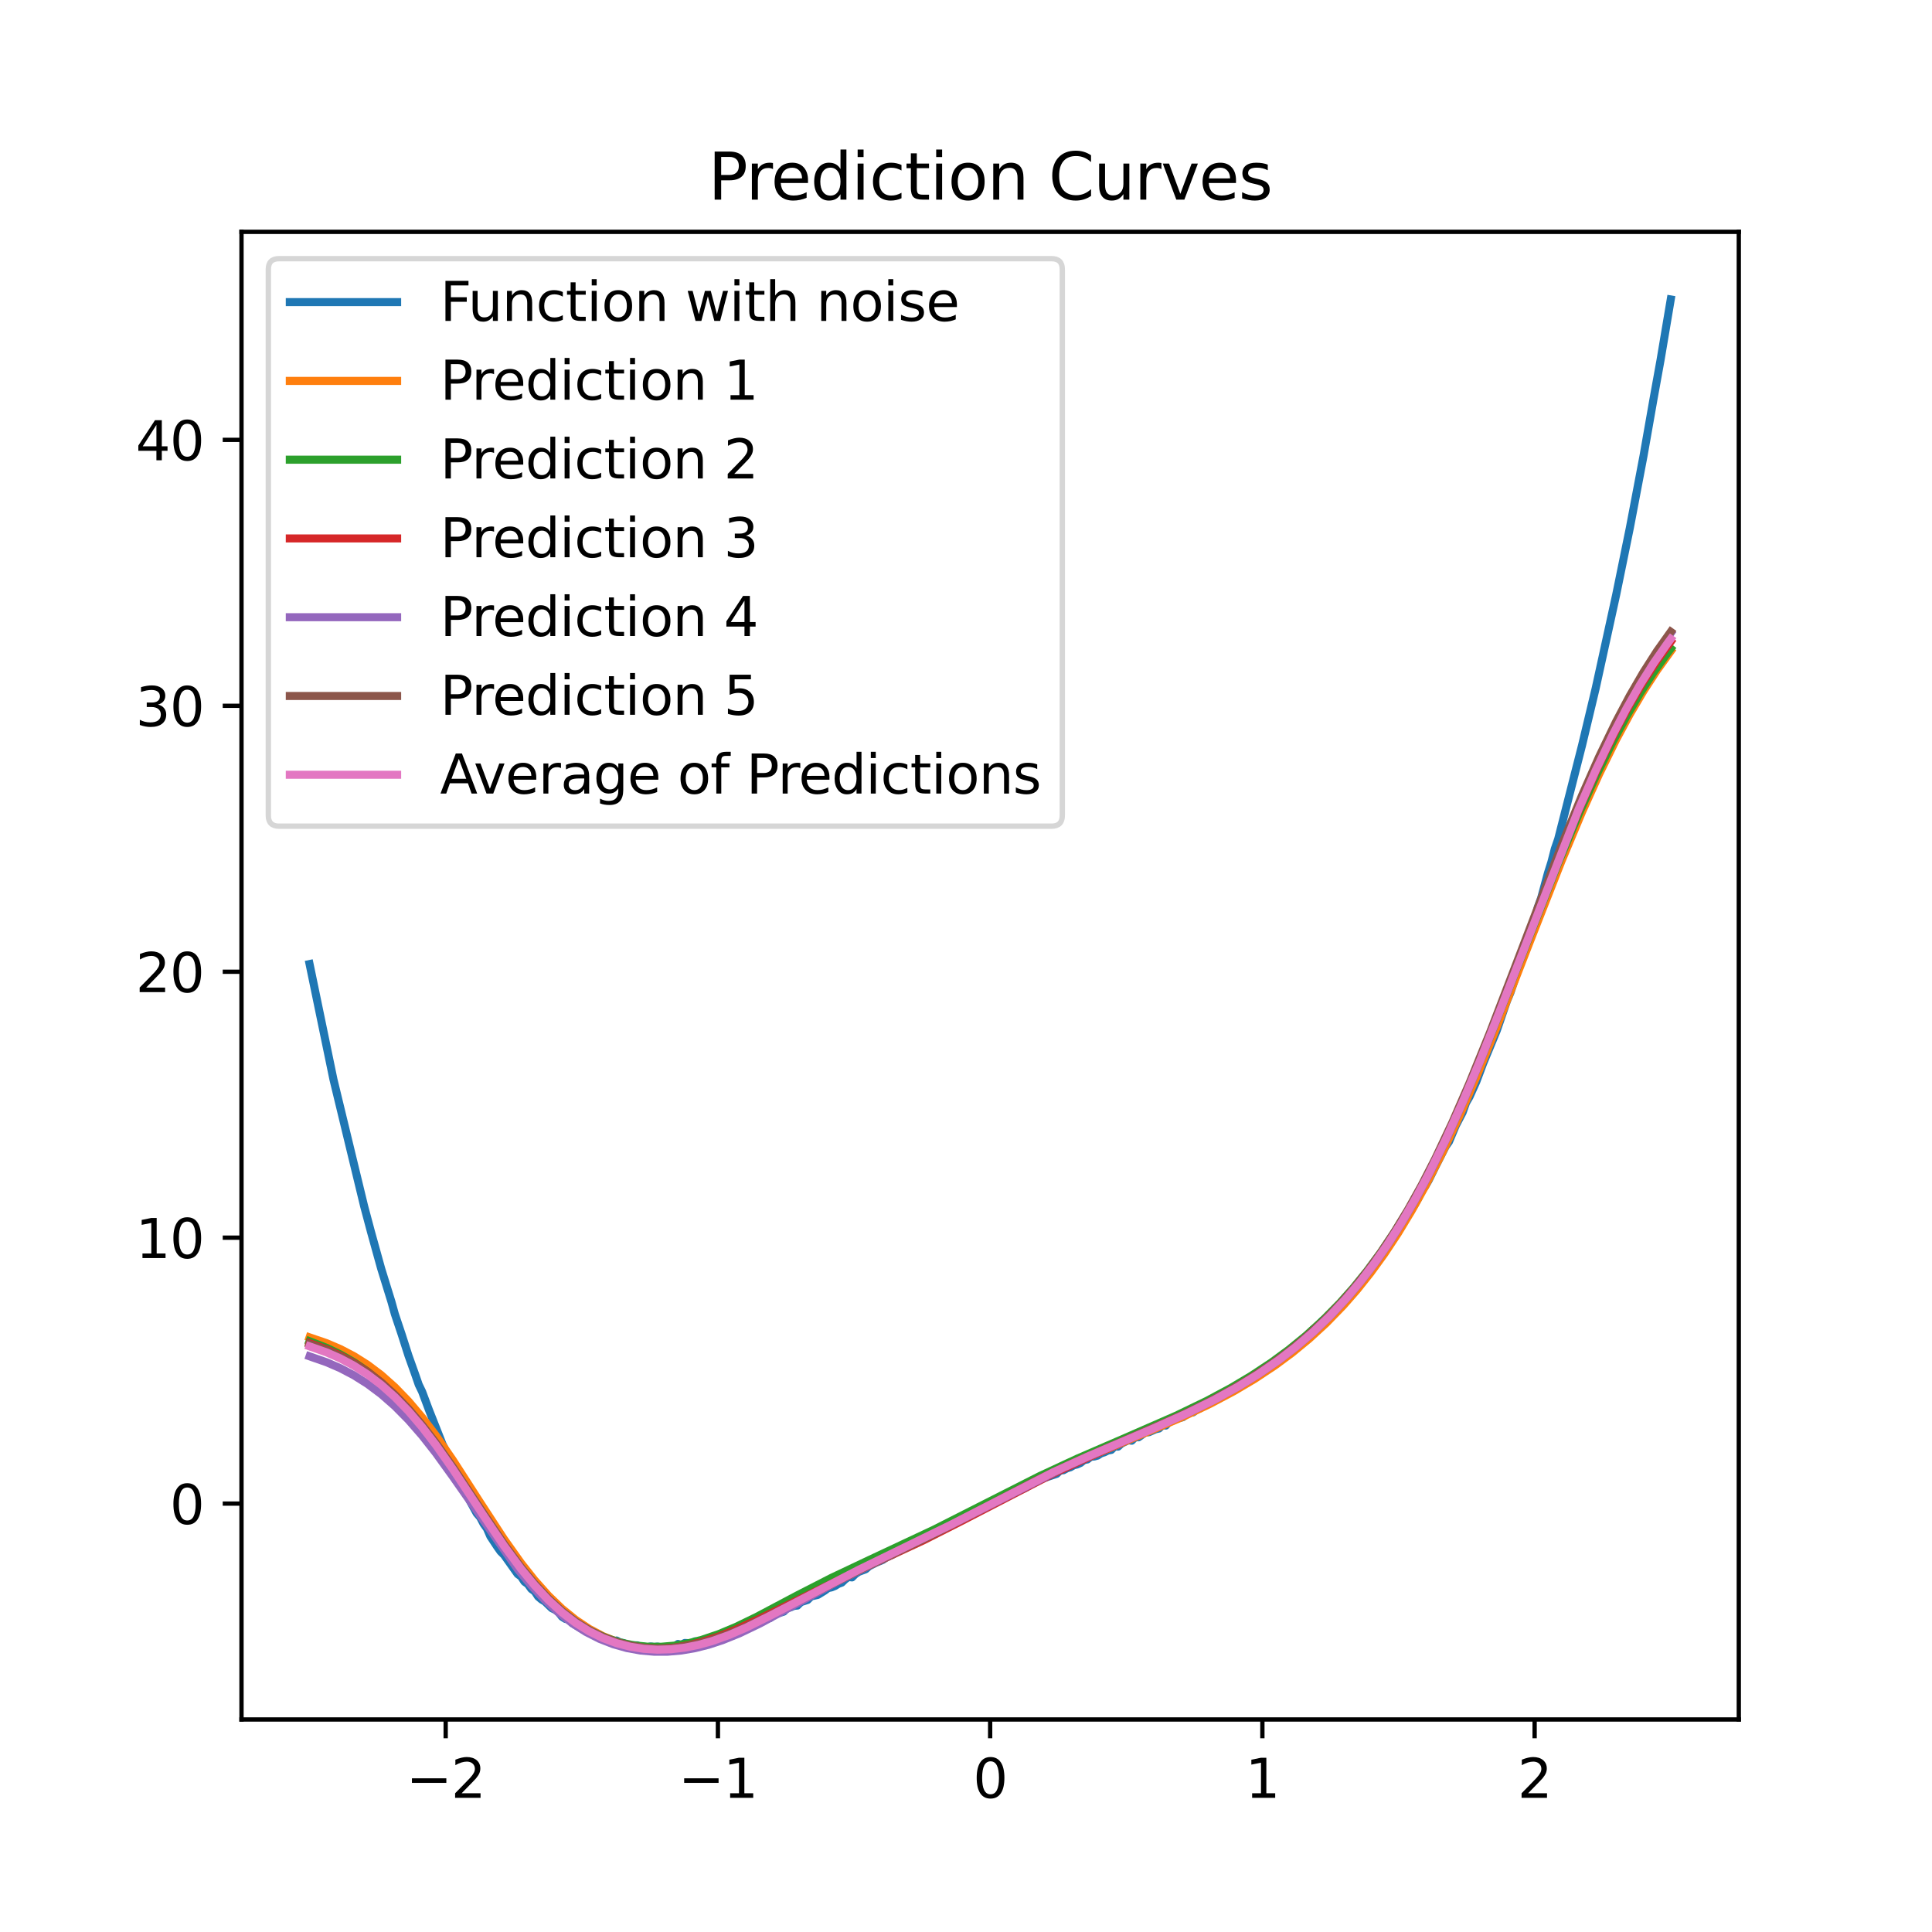 <?xml version="1.0" encoding="utf-8" standalone="no"?>
<!DOCTYPE svg PUBLIC "-//W3C//DTD SVG 1.1//EN"
  "http://www.w3.org/Graphics/SVG/1.1/DTD/svg11.dtd">
<svg xmlns:xlink="http://www.w3.org/1999/xlink" width="360pt" height="360pt" viewBox="0 0 360 360" xmlns="http://www.w3.org/2000/svg" version="1.1">
 <defs>
  <style type="text/css">*{stroke-linejoin: round; stroke-linecap: butt}</style>
 </defs>
 <g id="figure_1">
  <g id="patch_1">
   <path d="M 0 360 
L 360 360 
L 360 0 
L 0 0 
z
" style="fill: #ffffff"/>
  </g>
  <g id="axes_1">
   <g id="patch_2">
    <path d="M 45 320.4 
L 324 320.4 
L 324 43.2 
L 45 43.2 
z
" style="fill: #ffffff"/>
   </g>
   <g id="matplotlib.axis_1">
    <g id="xtick_1">
     <g id="line2d_1">
      <defs>
       <path id="mf3e57903cc" d="M 0 0 
L 0 3.5 
" style="stroke: #000000; stroke-width: 0.8"/>
      </defs>
      <g>
       <use xlink:href="#mf3e57903cc" x="83.045" y="320.4" style="stroke: #000000; stroke-width: 0.8"/>
      </g>
     </g>
     <g id="text_1">
      <!-- −2 -->
      <g transform="translate(75.674 334.998)scale(0.1 -0.1)">
       <defs>
        <path id="DejaVuSans-2212" d="M 678 2272 
L 4684 2272 
L 4684 1741 
L 678 1741 
L 678 2272 
z
" transform="scale(0.016)"/>
        <path id="DejaVuSans-32" d="M 1228 531 
L 3431 531 
L 3431 0 
L 469 0 
L 469 531 
Q 828 903 1448 1529 
Q 2069 2156 2228 2338 
Q 2531 2678 2651 2914 
Q 2772 3150 2772 3378 
Q 2772 3750 2511 3984 
Q 2250 4219 1831 4219 
Q 1534 4219 1204 4116 
Q 875 4013 500 3803 
L 500 4441 
Q 881 4594 1212 4672 
Q 1544 4750 1819 4750 
Q 2544 4750 2975 4387 
Q 3406 4025 3406 3419 
Q 3406 3131 3298 2873 
Q 3191 2616 2906 2266 
Q 2828 2175 2409 1742 
Q 1991 1309 1228 531 
z
" transform="scale(0.016)"/>
       </defs>
       <use xlink:href="#DejaVuSans-2212"/>
       <use xlink:href="#DejaVuSans-32" x="83.789"/>
      </g>
     </g>
    </g>
    <g id="xtick_2">
     <g id="line2d_2">
      <g>
       <use xlink:href="#mf3e57903cc" x="133.773" y="320.4" style="stroke: #000000; stroke-width: 0.8"/>
      </g>
     </g>
     <g id="text_2">
      <!-- −1 -->
      <g transform="translate(126.402 334.998)scale(0.1 -0.1)">
       <defs>
        <path id="DejaVuSans-31" d="M 794 531 
L 1825 531 
L 1825 4091 
L 703 3866 
L 703 4441 
L 1819 4666 
L 2450 4666 
L 2450 531 
L 3481 531 
L 3481 0 
L 794 0 
L 794 531 
z
" transform="scale(0.016)"/>
       </defs>
       <use xlink:href="#DejaVuSans-2212"/>
       <use xlink:href="#DejaVuSans-31" x="83.789"/>
      </g>
     </g>
    </g>
    <g id="xtick_3">
     <g id="line2d_3">
      <g>
       <use xlink:href="#mf3e57903cc" x="184.5" y="320.4" style="stroke: #000000; stroke-width: 0.8"/>
      </g>
     </g>
     <g id="text_3">
      <!-- 0 -->
      <g transform="translate(181.319 334.998)scale(0.1 -0.1)">
       <defs>
        <path id="DejaVuSans-30" d="M 2034 4250 
Q 1547 4250 1301 3770 
Q 1056 3291 1056 2328 
Q 1056 1369 1301 889 
Q 1547 409 2034 409 
Q 2525 409 2770 889 
Q 3016 1369 3016 2328 
Q 3016 3291 2770 3770 
Q 2525 4250 2034 4250 
z
M 2034 4750 
Q 2819 4750 3233 4129 
Q 3647 3509 3647 2328 
Q 3647 1150 3233 529 
Q 2819 -91 2034 -91 
Q 1250 -91 836 529 
Q 422 1150 422 2328 
Q 422 3509 836 4129 
Q 1250 4750 2034 4750 
z
" transform="scale(0.016)"/>
       </defs>
       <use xlink:href="#DejaVuSans-30"/>
      </g>
     </g>
    </g>
    <g id="xtick_4">
     <g id="line2d_4">
      <g>
       <use xlink:href="#mf3e57903cc" x="235.227" y="320.4" style="stroke: #000000; stroke-width: 0.8"/>
      </g>
     </g>
     <g id="text_4">
      <!-- 1 -->
      <g transform="translate(232.046 334.998)scale(0.1 -0.1)">
       <use xlink:href="#DejaVuSans-31"/>
      </g>
     </g>
    </g>
    <g id="xtick_5">
     <g id="line2d_5">
      <g>
       <use xlink:href="#mf3e57903cc" x="285.955" y="320.4" style="stroke: #000000; stroke-width: 0.8"/>
      </g>
     </g>
     <g id="text_5">
      <!-- 2 -->
      <g transform="translate(282.773 334.998)scale(0.1 -0.1)">
       <use xlink:href="#DejaVuSans-32"/>
      </g>
     </g>
    </g>
   </g>
   <g id="matplotlib.axis_2">
    <g id="ytick_1">
     <g id="line2d_6">
      <defs>
       <path id="m0b0fd483ae" d="M 0 0 
L -3.5 0 
" style="stroke: #000000; stroke-width: 0.8"/>
      </defs>
      <g>
       <use xlink:href="#m0b0fd483ae" x="45" y="280.174" style="stroke: #000000; stroke-width: 0.8"/>
      </g>
     </g>
     <g id="text_6">
      <!-- 0 -->
      <g transform="translate(31.637 283.973)scale(0.1 -0.1)">
       <use xlink:href="#DejaVuSans-30"/>
      </g>
     </g>
    </g>
    <g id="ytick_2">
     <g id="line2d_7">
      <g>
       <use xlink:href="#m0b0fd483ae" x="45" y="230.621" style="stroke: #000000; stroke-width: 0.8"/>
      </g>
     </g>
     <g id="text_7">
      <!-- 10 -->
      <g transform="translate(25.275 234.42)scale(0.1 -0.1)">
       <use xlink:href="#DejaVuSans-31"/>
       <use xlink:href="#DejaVuSans-30" x="63.623"/>
      </g>
     </g>
    </g>
    <g id="ytick_3">
     <g id="line2d_8">
      <g>
       <use xlink:href="#m0b0fd483ae" x="45" y="181.068" style="stroke: #000000; stroke-width: 0.8"/>
      </g>
     </g>
     <g id="text_8">
      <!-- 20 -->
      <g transform="translate(25.275 184.868)scale(0.1 -0.1)">
       <use xlink:href="#DejaVuSans-32"/>
       <use xlink:href="#DejaVuSans-30" x="63.623"/>
      </g>
     </g>
    </g>
    <g id="ytick_4">
     <g id="line2d_9">
      <g>
       <use xlink:href="#m0b0fd483ae" x="45" y="131.516" style="stroke: #000000; stroke-width: 0.8"/>
      </g>
     </g>
     <g id="text_9">
      <!-- 30 -->
      <g transform="translate(25.275 135.315)scale(0.1 -0.1)">
       <defs>
        <path id="DejaVuSans-33" d="M 2597 2516 
Q 3050 2419 3304 2112 
Q 3559 1806 3559 1356 
Q 3559 666 3084 287 
Q 2609 -91 1734 -91 
Q 1441 -91 1130 -33 
Q 819 25 488 141 
L 488 750 
Q 750 597 1062 519 
Q 1375 441 1716 441 
Q 2309 441 2620 675 
Q 2931 909 2931 1356 
Q 2931 1769 2642 2001 
Q 2353 2234 1838 2234 
L 1294 2234 
L 1294 2753 
L 1863 2753 
Q 2328 2753 2575 2939 
Q 2822 3125 2822 3475 
Q 2822 3834 2567 4026 
Q 2313 4219 1838 4219 
Q 1578 4219 1281 4162 
Q 984 4106 628 3988 
L 628 4550 
Q 988 4650 1302 4700 
Q 1616 4750 1894 4750 
Q 2613 4750 3031 4423 
Q 3450 4097 3450 3541 
Q 3450 3153 3228 2886 
Q 3006 2619 2597 2516 
z
" transform="scale(0.016)"/>
       </defs>
       <use xlink:href="#DejaVuSans-33"/>
       <use xlink:href="#DejaVuSans-30" x="63.623"/>
      </g>
     </g>
    </g>
    <g id="ytick_5">
     <g id="line2d_10">
      <g>
       <use xlink:href="#m0b0fd483ae" x="45" y="81.963" style="stroke: #000000; stroke-width: 0.8"/>
      </g>
     </g>
     <g id="text_10">
      <!-- 40 -->
      <g transform="translate(25.275 85.762)scale(0.1 -0.1)">
       <defs>
        <path id="DejaVuSans-34" d="M 2419 4116 
L 825 1625 
L 2419 1625 
L 2419 4116 
z
M 2253 4666 
L 3047 4666 
L 3047 1625 
L 3713 1625 
L 3713 1100 
L 3047 1100 
L 3047 0 
L 2419 0 
L 2419 1100 
L 313 1100 
L 313 1709 
L 2253 4666 
z
" transform="scale(0.016)"/>
       </defs>
       <use xlink:href="#DejaVuSans-34"/>
       <use xlink:href="#DejaVuSans-30" x="63.623"/>
      </g>
     </g>
    </g>
   </g>
   <g id="line2d_11">
    <path d="M 57.682 179.634 
L 62.132 201.131 
L 67.853 224.762 
L 69.124 229.527 
L 71.031 236.402 
L 72.938 242.565 
L 73.574 244.854 
L 74.845 248.646 
L 76.117 252.618 
L 77.388 256.174 
L 78.024 258.014 
L 78.659 259.327 
L 79.931 262.723 
L 82.473 269.139 
L 83.109 270.39 
L 83.745 271.982 
L 84.38 273.108 
L 85.016 274.606 
L 85.652 275.747 
L 86.287 277.143 
L 86.923 278.121 
L 87.559 279.676 
L 88.83 281.984 
L 89.466 282.719 
L 90.102 283.933 
L 90.737 284.821 
L 91.373 286.278 
L 92.644 288.204 
L 93.28 289.102 
L 93.916 289.731 
L 96.458 293.308 
L 97.094 293.767 
L 97.73 294.732 
L 98.365 295.188 
L 99.001 296.08 
L 99.637 296.536 
L 100.272 297.503 
L 100.908 298.044 
L 101.544 298.428 
L 102.815 299.665 
L 103.451 299.97 
L 104.086 300.442 
L 104.722 301.262 
L 105.358 301.664 
L 105.994 301.733 
L 106.629 302.451 
L 108.536 303.611 
L 109.172 303.736 
L 110.443 304.577 
L 111.079 304.663 
L 111.715 305.092 
L 112.35 305.369 
L 112.986 305.514 
L 113.622 305.797 
L 114.257 305.923 
L 114.893 305.686 
L 115.529 306.04 
L 116.164 306.148 
L 116.8 306.577 
L 118.707 306.583 
L 119.343 306.903 
L 119.978 306.842 
L 120.614 306.919 
L 121.25 306.793 
L 121.886 306.895 
L 122.521 306.817 
L 123.157 306.953 
L 124.428 306.863 
L 125.064 306.752 
L 125.7 306.801 
L 126.335 306.325 
L 126.971 306.498 
L 127.607 306.141 
L 128.242 306.173 
L 128.878 306.345 
L 129.514 305.84 
L 130.149 305.946 
L 132.056 305.67 
L 132.692 305.184 
L 133.328 305.133 
L 133.963 304.797 
L 134.599 304.905 
L 135.235 304.318 
L 135.87 304.476 
L 137.778 303.504 
L 139.049 302.932 
L 139.685 303.108 
L 140.32 302.597 
L 140.956 302.509 
L 141.592 302.167 
L 142.227 302.058 
L 142.863 301.374 
L 143.499 301.504 
L 144.134 300.908 
L 146.041 300.303 
L 146.677 299.645 
L 147.313 299.514 
L 147.948 299.231 
L 148.584 299.173 
L 149.22 298.539 
L 150.491 298.124 
L 151.127 297.478 
L 152.398 297.18 
L 153.67 296.398 
L 154.305 295.917 
L 154.941 295.786 
L 155.577 295.529 
L 156.212 295.137 
L 156.848 294.9 
L 157.484 294.288 
L 158.119 293.845 
L 158.755 293.929 
L 159.391 293.297 
L 160.026 292.884 
L 161.298 292.414 
L 161.933 291.853 
L 163.205 291.202 
L 164.476 290.671 
L 165.112 290.235 
L 166.383 289.648 
L 167.019 289.072 
L 167.654 288.675 
L 168.29 288.57 
L 170.197 287.537 
L 171.469 286.775 
L 172.104 286.731 
L 172.74 286.261 
L 173.376 285.625 
L 175.918 284.655 
L 176.554 284.395 
L 178.461 283.035 
L 179.097 282.754 
L 179.732 282.765 
L 181.004 281.944 
L 181.639 281.347 
L 182.911 281.019 
L 183.546 280.539 
L 184.182 280.424 
L 184.818 280.179 
L 185.454 279.529 
L 186.089 279.515 
L 186.725 279.146 
L 187.361 279.039 
L 187.996 278.324 
L 189.268 277.798 
L 189.903 277.763 
L 191.175 277.199 
L 191.81 276.519 
L 192.446 276.292 
L 193.082 275.912 
L 196.896 274.629 
L 197.531 274.013 
L 198.167 273.954 
L 198.803 273.6 
L 199.438 273.412 
L 200.074 273.035 
L 200.71 272.885 
L 201.346 272.594 
L 201.981 272.072 
L 202.617 271.95 
L 203.253 271.446 
L 203.888 271.402 
L 204.524 271.227 
L 205.16 270.812 
L 205.795 270.612 
L 206.431 270.291 
L 207.067 270.174 
L 207.702 269.522 
L 208.338 269.556 
L 208.974 268.981 
L 210.245 268.37 
L 210.881 268.457 
L 211.516 267.807 
L 212.152 267.82 
L 213.423 266.901 
L 214.059 266.883 
L 215.33 266.327 
L 215.966 266.185 
L 216.602 265.565 
L 217.238 265.634 
L 217.873 264.936 
L 219.145 264.251 
L 219.78 264.238 
L 220.416 264.074 
L 221.052 263.502 
L 221.687 263.106 
L 222.323 263.17 
L 222.959 262.657 
L 223.594 262.423 
L 224.23 261.965 
L 224.866 261.731 
L 226.137 261.005 
L 226.773 260.814 
L 227.408 260.022 
L 228.044 259.659 
L 228.68 259.542 
L 229.951 258.86 
L 231.222 258.232 
L 231.858 257.505 
L 232.494 257.334 
L 233.13 256.95 
L 233.765 256.396 
L 235.037 255.608 
L 236.308 254.7 
L 238.215 253.466 
L 238.851 252.578 
L 239.486 252.398 
L 240.122 251.736 
L 240.758 251.381 
L 242.665 249.6 
L 243.3 249.381 
L 244.572 247.802 
L 245.207 247.39 
L 246.479 246.012 
L 247.114 245.676 
L 247.75 244.956 
L 248.386 244.536 
L 250.293 242.225 
L 250.929 241.811 
L 252.836 239.715 
L 254.107 238 
L 254.743 236.982 
L 256.65 234.879 
L 257.285 233.699 
L 257.921 233.132 
L 259.192 231.025 
L 259.828 230.328 
L 261.735 227.367 
L 263.642 224.422 
L 264.278 223.284 
L 264.914 221.82 
L 265.549 221.065 
L 266.185 219.975 
L 267.456 217.399 
L 269.363 213.642 
L 269.999 212.747 
L 271.27 209.72 
L 272.542 207.282 
L 273.177 205.493 
L 273.813 204.388 
L 275.084 201.568 
L 276.356 198.172 
L 278.898 192.035 
L 280.806 186.48 
L 281.441 184.977 
L 285.891 171.59 
L 286.527 169.133 
L 287.162 167.374 
L 288.434 162.679 
L 289.069 160.674 
L 289.705 158.203 
L 290.341 156.352 
L 294.791 138.881 
L 297.333 128.256 
L 301.147 110.843 
L 303.69 98.405 
L 306.233 85.015 
L 308.14 74.168 
L 309.411 67.129 
L 311.318 55.8 
L 311.318 55.8 
" clip-path="url(#p8e1b656902)" style="fill: none; stroke: #1f77b4; stroke-width: 1.5; stroke-linecap: square"/>
   </g>
   <g id="line2d_12">
    <path d="M 57.682 249.198 
L 60.86 250.282 
L 63.403 251.372 
L 65.946 252.7 
L 68.488 254.303 
L 71.031 256.22 
L 73.574 258.483 
L 76.117 261.113 
L 78.659 264.116 
L 81.202 267.468 
L 84.38 272.071 
L 89.466 279.971 
L 93.916 286.793 
L 97.094 291.265 
L 99.637 294.478 
L 102.179 297.319 
L 104.722 299.769 
L 107.265 301.832 
L 109.808 303.524 
L 112.35 304.871 
L 114.893 305.9 
L 117.436 306.636 
L 119.978 307.101 
L 122.521 307.314 
L 125.064 307.287 
L 127.607 307.032 
L 130.149 306.558 
L 132.692 305.877 
L 135.87 304.758 
L 139.049 303.386 
L 142.863 301.491 
L 151.127 297.024 
L 157.484 293.728 
L 165.747 289.746 
L 175.283 285.104 
L 185.454 279.837 
L 193.717 275.658 
L 200.074 272.7 
L 207.702 269.423 
L 220.416 263.999 
L 225.501 261.573 
L 229.951 259.212 
L 233.765 256.955 
L 237.579 254.429 
L 240.758 252.078 
L 243.936 249.463 
L 247.114 246.542 
L 250.293 243.268 
L 252.836 240.361 
L 255.378 237.169 
L 257.921 233.668 
L 260.464 229.832 
L 263.006 225.64 
L 265.549 221.078 
L 268.728 214.845 
L 271.906 208.038 
L 275.084 200.704 
L 278.898 191.336 
L 285.255 174.97 
L 290.976 160.412 
L 294.791 151.299 
L 297.969 144.256 
L 301.147 137.798 
L 303.69 133.081 
L 306.233 128.772 
L 308.775 124.862 
L 311.318 121.339 
L 311.318 121.339 
" clip-path="url(#p8e1b656902)" style="fill: none; stroke: #ff7f0e; stroke-width: 1.5; stroke-linecap: square"/>
   </g>
   <g id="line2d_13">
    <path d="M 57.682 249.923 
L 60.86 251.151 
L 63.403 252.366 
L 65.946 253.825 
L 68.488 255.563 
L 71.031 257.612 
L 73.574 259.999 
L 76.117 262.737 
L 78.659 265.821 
L 81.202 269.223 
L 84.38 273.831 
L 95.187 289.95 
L 97.73 293.24 
L 100.272 296.177 
L 102.815 298.734 
L 105.358 300.903 
L 107.901 302.696 
L 110.443 304.133 
L 112.986 305.241 
L 115.529 306.046 
L 118.071 306.57 
L 120.614 306.833 
L 123.157 306.851 
L 125.7 306.636 
L 128.242 306.199 
L 130.785 305.552 
L 133.963 304.476 
L 137.142 303.145 
L 140.956 301.297 
L 148.584 297.257 
L 154.941 294.002 
L 161.933 290.696 
L 174.011 285.033 
L 182.275 280.846 
L 193.717 275.052 
L 200.71 271.803 
L 209.609 267.955 
L 219.145 263.789 
L 224.866 261.03 
L 229.315 258.645 
L 233.13 256.378 
L 236.944 253.854 
L 240.122 251.516 
L 243.3 248.924 
L 246.479 246.038 
L 249.657 242.811 
L 252.2 239.95 
L 254.743 236.811 
L 257.285 233.368 
L 259.828 229.595 
L 262.371 225.47 
L 264.914 220.976 
L 267.456 216.106 
L 270.635 209.496 
L 273.813 202.341 
L 277.627 193.15 
L 282.713 180.229 
L 290.341 160.812 
L 294.155 151.72 
L 297.333 144.68 
L 300.512 138.217 
L 303.054 133.49 
L 305.597 129.165 
L 308.14 125.237 
L 310.683 121.693 
L 311.318 120.865 
L 311.318 120.865 
" clip-path="url(#p8e1b656902)" style="fill: none; stroke: #2ca02c; stroke-width: 1.5; stroke-linecap: square"/>
   </g>
   <g id="line2d_14">
    <path d="M 57.682 250.293 
L 60.86 251.444 
L 63.403 252.589 
L 65.946 253.973 
L 68.488 255.631 
L 71.031 257.598 
L 73.574 259.905 
L 76.117 262.57 
L 78.659 265.593 
L 81.202 268.953 
L 84.38 273.542 
L 90.102 282.346 
L 93.916 288.064 
L 97.094 292.421 
L 99.637 295.529 
L 102.179 298.255 
L 104.722 300.584 
L 106.629 302.072 
L 108.536 303.348 
L 110.443 304.42 
L 112.986 305.556 
L 115.529 306.379 
L 118.071 306.916 
L 120.614 307.188 
L 123.157 307.214 
L 125.7 307.009 
L 128.242 306.588 
L 130.785 305.965 
L 133.963 304.933 
L 137.142 303.663 
L 141.592 301.599 
L 160.662 292.315 
L 172.104 287.004 
L 179.097 283.459 
L 196.26 274.575 
L 203.253 271.336 
L 222.959 262.469 
L 228.044 259.799 
L 232.494 257.184 
L 236.308 254.678 
L 240.122 251.87 
L 243.3 249.254 
L 246.479 246.342 
L 249.657 243.088 
L 252.2 240.204 
L 254.743 237.041 
L 257.285 233.572 
L 259.828 229.771 
L 262.371 225.616 
L 264.914 221.089 
L 267.456 216.182 
L 270.635 209.518 
L 273.813 202.3 
L 277.627 193.017 
L 282.713 179.94 
L 290.976 158.642 
L 294.791 149.495 
L 297.969 142.438 
L 301.147 135.978 
L 303.69 131.268 
L 306.233 126.97 
L 308.775 123.076 
L 311.318 119.572 
L 311.318 119.572 
" clip-path="url(#p8e1b656902)" style="fill: none; stroke: #d62728; stroke-width: 1.5; stroke-linecap: square"/>
   </g>
   <g id="line2d_15">
    <path d="M 57.682 252.734 
L 60.86 253.84 
L 63.403 254.942 
L 65.946 256.276 
L 68.488 257.876 
L 71.031 259.776 
L 73.574 262.004 
L 76.117 264.576 
L 78.659 267.492 
L 81.202 270.726 
L 84.38 275.134 
L 96.458 292.387 
L 99.001 295.444 
L 101.544 298.152 
L 104.086 300.49 
L 106.629 302.462 
L 109.172 304.084 
L 111.715 305.378 
L 114.257 306.372 
L 116.8 307.09 
L 119.343 307.552 
L 121.886 307.774 
L 124.428 307.77 
L 126.971 307.547 
L 129.514 307.112 
L 132.056 306.473 
L 134.599 305.64 
L 137.778 304.355 
L 141.592 302.523 
L 146.677 299.78 
L 156.212 294.59 
L 163.205 291.102 
L 175.918 284.836 
L 198.167 273.472 
L 205.16 270.356 
L 221.687 263.129 
L 226.773 260.582 
L 231.222 258.091 
L 235.037 255.704 
L 238.851 253.029 
L 242.029 250.536 
L 245.207 247.763 
L 248.386 244.663 
L 251.564 241.189 
L 254.107 238.106 
L 256.65 234.722 
L 259.192 231.012 
L 261.735 226.953 
L 264.278 222.524 
L 266.821 217.714 
L 269.999 211.163 
L 273.177 204.036 
L 276.356 196.395 
L 280.806 185.034 
L 292.883 153.579 
L 296.062 145.996 
L 299.24 138.959 
L 302.419 132.536 
L 304.961 127.863 
L 307.504 123.605 
L 310.047 119.752 
L 311.318 117.973 
L 311.318 117.973 
" clip-path="url(#p8e1b656902)" style="fill: none; stroke: #9467bd; stroke-width: 1.5; stroke-linecap: square"/>
   </g>
   <g id="line2d_16">
    <path d="M 57.682 250.488 
L 60.86 251.626 
L 63.403 252.756 
L 65.946 254.119 
L 68.488 255.751 
L 71.031 257.685 
L 73.574 259.952 
L 76.117 262.569 
L 78.659 265.539 
L 81.202 268.841 
L 84.38 273.354 
L 89.466 281.069 
L 93.916 287.703 
L 97.094 292.034 
L 99.637 295.136 
L 102.179 297.866 
L 104.722 300.208 
L 107.265 302.167 
L 109.808 303.761 
L 112.35 305.016 
L 114.893 305.959 
L 117.436 306.616 
L 119.978 307.01 
L 122.521 307.159 
L 125.064 307.077 
L 127.607 306.777 
L 130.149 306.27 
L 132.692 305.569 
L 135.87 304.448 
L 139.049 303.099 
L 143.499 300.943 
L 160.662 292.3 
L 173.376 286.175 
L 181.004 282.185 
L 193.082 275.843 
L 199.438 272.803 
L 207.067 269.442 
L 219.78 263.887 
L 224.866 261.41 
L 229.315 259.009 
L 233.13 256.723 
L 236.944 254.175 
L 240.122 251.812 
L 243.3 249.191 
L 246.479 246.269 
L 249.657 243 
L 252.2 240.099 
L 254.743 236.915 
L 257.285 233.42 
L 259.828 229.587 
L 262.371 225.394 
L 264.914 220.823 
L 267.456 215.864 
L 270.635 209.125 
L 273.813 201.82 
L 277.627 192.416 
L 282.713 179.154 
L 290.976 157.517 
L 294.791 148.21 
L 297.969 141.024 
L 301.147 134.444 
L 303.69 129.645 
L 306.233 125.265 
L 308.775 121.298 
L 311.318 117.729 
L 311.318 117.729 
" clip-path="url(#p8e1b656902)" style="fill: none; stroke: #8c564b; stroke-width: 1.5; stroke-linecap: square"/>
   </g>
   <g id="line2d_17">
    <path d="M 57.682 250.877 
L 60.86 252.001 
L 63.403 253.122 
L 65.946 254.478 
L 68.488 256.107 
L 71.031 258.041 
L 73.574 260.312 
L 76.117 262.937 
L 78.659 265.916 
L 81.202 269.225 
L 84.38 273.744 
L 90.102 282.413 
L 93.916 288.045 
L 97.094 292.346 
L 99.637 295.422 
L 102.179 298.13 
L 104.722 300.454 
L 107.265 302.4 
L 109.808 303.986 
L 112.35 305.237 
L 114.893 306.181 
L 117.436 306.84 
L 119.978 307.238 
L 122.521 307.391 
L 125.064 307.313 
L 127.607 307.013 
L 130.149 306.502 
L 132.692 305.793 
L 135.87 304.653 
L 139.049 303.274 
L 143.499 301.059 
L 160.026 292.494 
L 177.19 284.115 
L 196.26 274.324 
L 202.617 271.43 
L 214.695 266.263 
L 221.052 263.407 
L 226.137 260.889 
L 230.587 258.433 
L 234.401 256.083 
L 238.215 253.453 
L 241.393 251.005 
L 244.572 248.284 
L 247.75 245.244 
L 250.929 241.838 
L 253.471 238.815 
L 256.014 235.498 
L 258.557 231.86 
L 261.099 227.878 
L 263.642 223.53 
L 266.185 218.804 
L 269.363 212.361 
L 272.542 205.342 
L 275.72 197.806 
L 279.534 188.222 
L 294.155 150.801 
L 297.333 143.568 
L 300.512 136.92 
L 303.054 132.054 
L 305.597 127.602 
L 308.14 123.559 
L 310.683 119.913 
L 311.318 119.061 
L 311.318 119.061 
" clip-path="url(#p8e1b656902)" style="fill: none; stroke: #e377c2; stroke-width: 1.5; stroke-linecap: square"/>
   </g>
   <g id="patch_3">
    <path d="M 45 320.4 
L 45 43.2 
" style="fill: none; stroke: #000000; stroke-width: 0.8; stroke-linejoin: miter; stroke-linecap: square"/>
   </g>
   <g id="patch_4">
    <path d="M 324 320.4 
L 324 43.2 
" style="fill: none; stroke: #000000; stroke-width: 0.8; stroke-linejoin: miter; stroke-linecap: square"/>
   </g>
   <g id="patch_5">
    <path d="M 45 320.4 
L 324 320.4 
" style="fill: none; stroke: #000000; stroke-width: 0.8; stroke-linejoin: miter; stroke-linecap: square"/>
   </g>
   <g id="patch_6">
    <path d="M 45 43.2 
L 324 43.2 
" style="fill: none; stroke: #000000; stroke-width: 0.8; stroke-linejoin: miter; stroke-linecap: square"/>
   </g>
   <g id="text_11">
    <!-- Prediction Curves -->
    <g transform="translate(131.962 37.2)scale(0.12 -0.12)">
     <defs>
      <path id="DejaVuSans-50" d="M 1259 4147 
L 1259 2394 
L 2053 2394 
Q 2494 2394 2734 2622 
Q 2975 2850 2975 3272 
Q 2975 3691 2734 3919 
Q 2494 4147 2053 4147 
L 1259 4147 
z
M 628 4666 
L 2053 4666 
Q 2838 4666 3239 4311 
Q 3641 3956 3641 3272 
Q 3641 2581 3239 2228 
Q 2838 1875 2053 1875 
L 1259 1875 
L 1259 0 
L 628 0 
L 628 4666 
z
" transform="scale(0.016)"/>
      <path id="DejaVuSans-72" d="M 2631 2963 
Q 2534 3019 2420 3045 
Q 2306 3072 2169 3072 
Q 1681 3072 1420 2755 
Q 1159 2438 1159 1844 
L 1159 0 
L 581 0 
L 581 3500 
L 1159 3500 
L 1159 2956 
Q 1341 3275 1631 3429 
Q 1922 3584 2338 3584 
Q 2397 3584 2469 3576 
Q 2541 3569 2628 3553 
L 2631 2963 
z
" transform="scale(0.016)"/>
      <path id="DejaVuSans-65" d="M 3597 1894 
L 3597 1613 
L 953 1613 
Q 991 1019 1311 708 
Q 1631 397 2203 397 
Q 2534 397 2845 478 
Q 3156 559 3463 722 
L 3463 178 
Q 3153 47 2828 -22 
Q 2503 -91 2169 -91 
Q 1331 -91 842 396 
Q 353 884 353 1716 
Q 353 2575 817 3079 
Q 1281 3584 2069 3584 
Q 2775 3584 3186 3129 
Q 3597 2675 3597 1894 
z
M 3022 2063 
Q 3016 2534 2758 2815 
Q 2500 3097 2075 3097 
Q 1594 3097 1305 2825 
Q 1016 2553 972 2059 
L 3022 2063 
z
" transform="scale(0.016)"/>
      <path id="DejaVuSans-64" d="M 2906 2969 
L 2906 4863 
L 3481 4863 
L 3481 0 
L 2906 0 
L 2906 525 
Q 2725 213 2448 61 
Q 2172 -91 1784 -91 
Q 1150 -91 751 415 
Q 353 922 353 1747 
Q 353 2572 751 3078 
Q 1150 3584 1784 3584 
Q 2172 3584 2448 3432 
Q 2725 3281 2906 2969 
z
M 947 1747 
Q 947 1113 1208 752 
Q 1469 391 1925 391 
Q 2381 391 2643 752 
Q 2906 1113 2906 1747 
Q 2906 2381 2643 2742 
Q 2381 3103 1925 3103 
Q 1469 3103 1208 2742 
Q 947 2381 947 1747 
z
" transform="scale(0.016)"/>
      <path id="DejaVuSans-69" d="M 603 3500 
L 1178 3500 
L 1178 0 
L 603 0 
L 603 3500 
z
M 603 4863 
L 1178 4863 
L 1178 4134 
L 603 4134 
L 603 4863 
z
" transform="scale(0.016)"/>
      <path id="DejaVuSans-63" d="M 3122 3366 
L 3122 2828 
Q 2878 2963 2633 3030 
Q 2388 3097 2138 3097 
Q 1578 3097 1268 2742 
Q 959 2388 959 1747 
Q 959 1106 1268 751 
Q 1578 397 2138 397 
Q 2388 397 2633 464 
Q 2878 531 3122 666 
L 3122 134 
Q 2881 22 2623 -34 
Q 2366 -91 2075 -91 
Q 1284 -91 818 406 
Q 353 903 353 1747 
Q 353 2603 823 3093 
Q 1294 3584 2113 3584 
Q 2378 3584 2631 3529 
Q 2884 3475 3122 3366 
z
" transform="scale(0.016)"/>
      <path id="DejaVuSans-74" d="M 1172 4494 
L 1172 3500 
L 2356 3500 
L 2356 3053 
L 1172 3053 
L 1172 1153 
Q 1172 725 1289 603 
Q 1406 481 1766 481 
L 2356 481 
L 2356 0 
L 1766 0 
Q 1100 0 847 248 
Q 594 497 594 1153 
L 594 3053 
L 172 3053 
L 172 3500 
L 594 3500 
L 594 4494 
L 1172 4494 
z
" transform="scale(0.016)"/>
      <path id="DejaVuSans-6f" d="M 1959 3097 
Q 1497 3097 1228 2736 
Q 959 2375 959 1747 
Q 959 1119 1226 758 
Q 1494 397 1959 397 
Q 2419 397 2687 759 
Q 2956 1122 2956 1747 
Q 2956 2369 2687 2733 
Q 2419 3097 1959 3097 
z
M 1959 3584 
Q 2709 3584 3137 3096 
Q 3566 2609 3566 1747 
Q 3566 888 3137 398 
Q 2709 -91 1959 -91 
Q 1206 -91 779 398 
Q 353 888 353 1747 
Q 353 2609 779 3096 
Q 1206 3584 1959 3584 
z
" transform="scale(0.016)"/>
      <path id="DejaVuSans-6e" d="M 3513 2113 
L 3513 0 
L 2938 0 
L 2938 2094 
Q 2938 2591 2744 2837 
Q 2550 3084 2163 3084 
Q 1697 3084 1428 2787 
Q 1159 2491 1159 1978 
L 1159 0 
L 581 0 
L 581 3500 
L 1159 3500 
L 1159 2956 
Q 1366 3272 1645 3428 
Q 1925 3584 2291 3584 
Q 2894 3584 3203 3211 
Q 3513 2838 3513 2113 
z
" transform="scale(0.016)"/>
      <path id="DejaVuSans-20" transform="scale(0.016)"/>
      <path id="DejaVuSans-43" d="M 4122 4306 
L 4122 3641 
Q 3803 3938 3442 4084 
Q 3081 4231 2675 4231 
Q 1875 4231 1450 3742 
Q 1025 3253 1025 2328 
Q 1025 1406 1450 917 
Q 1875 428 2675 428 
Q 3081 428 3442 575 
Q 3803 722 4122 1019 
L 4122 359 
Q 3791 134 3420 21 
Q 3050 -91 2638 -91 
Q 1578 -91 968 557 
Q 359 1206 359 2328 
Q 359 3453 968 4101 
Q 1578 4750 2638 4750 
Q 3056 4750 3426 4639 
Q 3797 4528 4122 4306 
z
" transform="scale(0.016)"/>
      <path id="DejaVuSans-75" d="M 544 1381 
L 544 3500 
L 1119 3500 
L 1119 1403 
Q 1119 906 1312 657 
Q 1506 409 1894 409 
Q 2359 409 2629 706 
Q 2900 1003 2900 1516 
L 2900 3500 
L 3475 3500 
L 3475 0 
L 2900 0 
L 2900 538 
Q 2691 219 2414 64 
Q 2138 -91 1772 -91 
Q 1169 -91 856 284 
Q 544 659 544 1381 
z
M 1991 3584 
L 1991 3584 
z
" transform="scale(0.016)"/>
      <path id="DejaVuSans-76" d="M 191 3500 
L 800 3500 
L 1894 563 
L 2988 3500 
L 3597 3500 
L 2284 0 
L 1503 0 
L 191 3500 
z
" transform="scale(0.016)"/>
      <path id="DejaVuSans-73" d="M 2834 3397 
L 2834 2853 
Q 2591 2978 2328 3040 
Q 2066 3103 1784 3103 
Q 1356 3103 1142 2972 
Q 928 2841 928 2578 
Q 928 2378 1081 2264 
Q 1234 2150 1697 2047 
L 1894 2003 
Q 2506 1872 2764 1633 
Q 3022 1394 3022 966 
Q 3022 478 2636 193 
Q 2250 -91 1575 -91 
Q 1294 -91 989 -36 
Q 684 19 347 128 
L 347 722 
Q 666 556 975 473 
Q 1284 391 1588 391 
Q 1994 391 2212 530 
Q 2431 669 2431 922 
Q 2431 1156 2273 1281 
Q 2116 1406 1581 1522 
L 1381 1569 
Q 847 1681 609 1914 
Q 372 2147 372 2553 
Q 372 3047 722 3315 
Q 1072 3584 1716 3584 
Q 2034 3584 2315 3537 
Q 2597 3491 2834 3397 
z
" transform="scale(0.016)"/>
     </defs>
     <use xlink:href="#DejaVuSans-50"/>
     <use xlink:href="#DejaVuSans-72" x="58.553"/>
     <use xlink:href="#DejaVuSans-65" x="97.416"/>
     <use xlink:href="#DejaVuSans-64" x="158.939"/>
     <use xlink:href="#DejaVuSans-69" x="222.416"/>
     <use xlink:href="#DejaVuSans-63" x="250.199"/>
     <use xlink:href="#DejaVuSans-74" x="305.18"/>
     <use xlink:href="#DejaVuSans-69" x="344.389"/>
     <use xlink:href="#DejaVuSans-6f" x="372.172"/>
     <use xlink:href="#DejaVuSans-6e" x="433.354"/>
     <use xlink:href="#DejaVuSans-20" x="496.732"/>
     <use xlink:href="#DejaVuSans-43" x="528.52"/>
     <use xlink:href="#DejaVuSans-75" x="598.344"/>
     <use xlink:href="#DejaVuSans-72" x="661.723"/>
     <use xlink:href="#DejaVuSans-76" x="702.836"/>
     <use xlink:href="#DejaVuSans-65" x="762.016"/>
     <use xlink:href="#DejaVuSans-73" x="823.539"/>
    </g>
   </g>
   <g id="legend_1">
    <g id="patch_7">
     <path d="M 52 153.947 
L 195.944 153.947 
Q 197.944 153.947 197.944 151.947 
L 197.944 50.2 
Q 197.944 48.2 195.944 48.2 
L 52 48.2 
Q 50 48.2 50 50.2 
L 50 151.947 
Q 50 153.947 52 153.947 
z
" style="fill: #ffffff; opacity: 0.8; stroke: #cccccc; stroke-linejoin: miter"/>
    </g>
    <g id="line2d_18">
     <path d="M 54 56.298 
L 64 56.298 
L 74 56.298 
" style="fill: none; stroke: #1f77b4; stroke-width: 1.5; stroke-linecap: square"/>
    </g>
    <g id="text_12">
     <!-- Function with noise -->
     <g transform="translate(82 59.798)scale(0.1 -0.1)">
      <defs>
       <path id="DejaVuSans-46" d="M 628 4666 
L 3309 4666 
L 3309 4134 
L 1259 4134 
L 1259 2759 
L 3109 2759 
L 3109 2228 
L 1259 2228 
L 1259 0 
L 628 0 
L 628 4666 
z
" transform="scale(0.016)"/>
       <path id="DejaVuSans-77" d="M 269 3500 
L 844 3500 
L 1563 769 
L 2278 3500 
L 2956 3500 
L 3675 769 
L 4391 3500 
L 4966 3500 
L 4050 0 
L 3372 0 
L 2619 2869 
L 1863 0 
L 1184 0 
L 269 3500 
z
" transform="scale(0.016)"/>
       <path id="DejaVuSans-68" d="M 3513 2113 
L 3513 0 
L 2938 0 
L 2938 2094 
Q 2938 2591 2744 2837 
Q 2550 3084 2163 3084 
Q 1697 3084 1428 2787 
Q 1159 2491 1159 1978 
L 1159 0 
L 581 0 
L 581 4863 
L 1159 4863 
L 1159 2956 
Q 1366 3272 1645 3428 
Q 1925 3584 2291 3584 
Q 2894 3584 3203 3211 
Q 3513 2838 3513 2113 
z
" transform="scale(0.016)"/>
      </defs>
      <use xlink:href="#DejaVuSans-46"/>
      <use xlink:href="#DejaVuSans-75" x="52.02"/>
      <use xlink:href="#DejaVuSans-6e" x="115.398"/>
      <use xlink:href="#DejaVuSans-63" x="178.777"/>
      <use xlink:href="#DejaVuSans-74" x="233.758"/>
      <use xlink:href="#DejaVuSans-69" x="272.967"/>
      <use xlink:href="#DejaVuSans-6f" x="300.75"/>
      <use xlink:href="#DejaVuSans-6e" x="361.932"/>
      <use xlink:href="#DejaVuSans-20" x="425.311"/>
      <use xlink:href="#DejaVuSans-77" x="457.098"/>
      <use xlink:href="#DejaVuSans-69" x="538.885"/>
      <use xlink:href="#DejaVuSans-74" x="566.668"/>
      <use xlink:href="#DejaVuSans-68" x="605.877"/>
      <use xlink:href="#DejaVuSans-20" x="669.256"/>
      <use xlink:href="#DejaVuSans-6e" x="701.043"/>
      <use xlink:href="#DejaVuSans-6f" x="764.422"/>
      <use xlink:href="#DejaVuSans-69" x="825.604"/>
      <use xlink:href="#DejaVuSans-73" x="853.387"/>
      <use xlink:href="#DejaVuSans-65" x="905.486"/>
     </g>
    </g>
    <g id="line2d_19">
     <path d="M 54 70.977 
L 64 70.977 
L 74 70.977 
" style="fill: none; stroke: #ff7f0e; stroke-width: 1.5; stroke-linecap: square"/>
    </g>
    <g id="text_13">
     <!-- Prediction 1 -->
     <g transform="translate(82 74.477)scale(0.1 -0.1)">
      <use xlink:href="#DejaVuSans-50"/>
      <use xlink:href="#DejaVuSans-72" x="58.553"/>
      <use xlink:href="#DejaVuSans-65" x="97.416"/>
      <use xlink:href="#DejaVuSans-64" x="158.939"/>
      <use xlink:href="#DejaVuSans-69" x="222.416"/>
      <use xlink:href="#DejaVuSans-63" x="250.199"/>
      <use xlink:href="#DejaVuSans-74" x="305.18"/>
      <use xlink:href="#DejaVuSans-69" x="344.389"/>
      <use xlink:href="#DejaVuSans-6f" x="372.172"/>
      <use xlink:href="#DejaVuSans-6e" x="433.354"/>
      <use xlink:href="#DejaVuSans-20" x="496.732"/>
      <use xlink:href="#DejaVuSans-31" x="528.52"/>
     </g>
    </g>
    <g id="line2d_20">
     <path d="M 54 85.655 
L 64 85.655 
L 74 85.655 
" style="fill: none; stroke: #2ca02c; stroke-width: 1.5; stroke-linecap: square"/>
    </g>
    <g id="text_14">
     <!-- Prediction 2 -->
     <g transform="translate(82 89.155)scale(0.1 -0.1)">
      <use xlink:href="#DejaVuSans-50"/>
      <use xlink:href="#DejaVuSans-72" x="58.553"/>
      <use xlink:href="#DejaVuSans-65" x="97.416"/>
      <use xlink:href="#DejaVuSans-64" x="158.939"/>
      <use xlink:href="#DejaVuSans-69" x="222.416"/>
      <use xlink:href="#DejaVuSans-63" x="250.199"/>
      <use xlink:href="#DejaVuSans-74" x="305.18"/>
      <use xlink:href="#DejaVuSans-69" x="344.389"/>
      <use xlink:href="#DejaVuSans-6f" x="372.172"/>
      <use xlink:href="#DejaVuSans-6e" x="433.354"/>
      <use xlink:href="#DejaVuSans-20" x="496.732"/>
      <use xlink:href="#DejaVuSans-32" x="528.52"/>
     </g>
    </g>
    <g id="line2d_21">
     <path d="M 54 100.333 
L 64 100.333 
L 74 100.333 
" style="fill: none; stroke: #d62728; stroke-width: 1.5; stroke-linecap: square"/>
    </g>
    <g id="text_15">
     <!-- Prediction 3 -->
     <g transform="translate(82 103.833)scale(0.1 -0.1)">
      <use xlink:href="#DejaVuSans-50"/>
      <use xlink:href="#DejaVuSans-72" x="58.553"/>
      <use xlink:href="#DejaVuSans-65" x="97.416"/>
      <use xlink:href="#DejaVuSans-64" x="158.939"/>
      <use xlink:href="#DejaVuSans-69" x="222.416"/>
      <use xlink:href="#DejaVuSans-63" x="250.199"/>
      <use xlink:href="#DejaVuSans-74" x="305.18"/>
      <use xlink:href="#DejaVuSans-69" x="344.389"/>
      <use xlink:href="#DejaVuSans-6f" x="372.172"/>
      <use xlink:href="#DejaVuSans-6e" x="433.354"/>
      <use xlink:href="#DejaVuSans-20" x="496.732"/>
      <use xlink:href="#DejaVuSans-33" x="528.52"/>
     </g>
    </g>
    <g id="line2d_22">
     <path d="M 54 115.011 
L 64 115.011 
L 74 115.011 
" style="fill: none; stroke: #9467bd; stroke-width: 1.5; stroke-linecap: square"/>
    </g>
    <g id="text_16">
     <!-- Prediction 4 -->
     <g transform="translate(82 118.511)scale(0.1 -0.1)">
      <use xlink:href="#DejaVuSans-50"/>
      <use xlink:href="#DejaVuSans-72" x="58.553"/>
      <use xlink:href="#DejaVuSans-65" x="97.416"/>
      <use xlink:href="#DejaVuSans-64" x="158.939"/>
      <use xlink:href="#DejaVuSans-69" x="222.416"/>
      <use xlink:href="#DejaVuSans-63" x="250.199"/>
      <use xlink:href="#DejaVuSans-74" x="305.18"/>
      <use xlink:href="#DejaVuSans-69" x="344.389"/>
      <use xlink:href="#DejaVuSans-6f" x="372.172"/>
      <use xlink:href="#DejaVuSans-6e" x="433.354"/>
      <use xlink:href="#DejaVuSans-20" x="496.732"/>
      <use xlink:href="#DejaVuSans-34" x="528.52"/>
     </g>
    </g>
    <g id="line2d_23">
     <path d="M 54 129.689 
L 64 129.689 
L 74 129.689 
" style="fill: none; stroke: #8c564b; stroke-width: 1.5; stroke-linecap: square"/>
    </g>
    <g id="text_17">
     <!-- Prediction 5 -->
     <g transform="translate(82 133.189)scale(0.1 -0.1)">
      <defs>
       <path id="DejaVuSans-35" d="M 691 4666 
L 3169 4666 
L 3169 4134 
L 1269 4134 
L 1269 2991 
Q 1406 3038 1543 3061 
Q 1681 3084 1819 3084 
Q 2600 3084 3056 2656 
Q 3513 2228 3513 1497 
Q 3513 744 3044 326 
Q 2575 -91 1722 -91 
Q 1428 -91 1123 -41 
Q 819 9 494 109 
L 494 744 
Q 775 591 1075 516 
Q 1375 441 1709 441 
Q 2250 441 2565 725 
Q 2881 1009 2881 1497 
Q 2881 1984 2565 2268 
Q 2250 2553 1709 2553 
Q 1456 2553 1204 2497 
Q 953 2441 691 2322 
L 691 4666 
z
" transform="scale(0.016)"/>
      </defs>
      <use xlink:href="#DejaVuSans-50"/>
      <use xlink:href="#DejaVuSans-72" x="58.553"/>
      <use xlink:href="#DejaVuSans-65" x="97.416"/>
      <use xlink:href="#DejaVuSans-64" x="158.939"/>
      <use xlink:href="#DejaVuSans-69" x="222.416"/>
      <use xlink:href="#DejaVuSans-63" x="250.199"/>
      <use xlink:href="#DejaVuSans-74" x="305.18"/>
      <use xlink:href="#DejaVuSans-69" x="344.389"/>
      <use xlink:href="#DejaVuSans-6f" x="372.172"/>
      <use xlink:href="#DejaVuSans-6e" x="433.354"/>
      <use xlink:href="#DejaVuSans-20" x="496.732"/>
      <use xlink:href="#DejaVuSans-35" x="528.52"/>
     </g>
    </g>
    <g id="line2d_24">
     <path d="M 54 144.367 
L 64 144.367 
L 74 144.367 
" style="fill: none; stroke: #e377c2; stroke-width: 1.5; stroke-linecap: square"/>
    </g>
    <g id="text_18">
     <!-- Average of Predictions -->
     <g transform="translate(82 147.867)scale(0.1 -0.1)">
      <defs>
       <path id="DejaVuSans-41" d="M 2188 4044 
L 1331 1722 
L 3047 1722 
L 2188 4044 
z
M 1831 4666 
L 2547 4666 
L 4325 0 
L 3669 0 
L 3244 1197 
L 1141 1197 
L 716 0 
L 50 0 
L 1831 4666 
z
" transform="scale(0.016)"/>
       <path id="DejaVuSans-61" d="M 2194 1759 
Q 1497 1759 1228 1600 
Q 959 1441 959 1056 
Q 959 750 1161 570 
Q 1363 391 1709 391 
Q 2188 391 2477 730 
Q 2766 1069 2766 1631 
L 2766 1759 
L 2194 1759 
z
M 3341 1997 
L 3341 0 
L 2766 0 
L 2766 531 
Q 2569 213 2275 61 
Q 1981 -91 1556 -91 
Q 1019 -91 701 211 
Q 384 513 384 1019 
Q 384 1609 779 1909 
Q 1175 2209 1959 2209 
L 2766 2209 
L 2766 2266 
Q 2766 2663 2505 2880 
Q 2244 3097 1772 3097 
Q 1472 3097 1187 3025 
Q 903 2953 641 2809 
L 641 3341 
Q 956 3463 1253 3523 
Q 1550 3584 1831 3584 
Q 2591 3584 2966 3190 
Q 3341 2797 3341 1997 
z
" transform="scale(0.016)"/>
       <path id="DejaVuSans-67" d="M 2906 1791 
Q 2906 2416 2648 2759 
Q 2391 3103 1925 3103 
Q 1463 3103 1205 2759 
Q 947 2416 947 1791 
Q 947 1169 1205 825 
Q 1463 481 1925 481 
Q 2391 481 2648 825 
Q 2906 1169 2906 1791 
z
M 3481 434 
Q 3481 -459 3084 -895 
Q 2688 -1331 1869 -1331 
Q 1566 -1331 1297 -1286 
Q 1028 -1241 775 -1147 
L 775 -588 
Q 1028 -725 1275 -790 
Q 1522 -856 1778 -856 
Q 2344 -856 2625 -561 
Q 2906 -266 2906 331 
L 2906 616 
Q 2728 306 2450 153 
Q 2172 0 1784 0 
Q 1141 0 747 490 
Q 353 981 353 1791 
Q 353 2603 747 3093 
Q 1141 3584 1784 3584 
Q 2172 3584 2450 3431 
Q 2728 3278 2906 2969 
L 2906 3500 
L 3481 3500 
L 3481 434 
z
" transform="scale(0.016)"/>
       <path id="DejaVuSans-66" d="M 2375 4863 
L 2375 4384 
L 1825 4384 
Q 1516 4384 1395 4259 
Q 1275 4134 1275 3809 
L 1275 3500 
L 2222 3500 
L 2222 3053 
L 1275 3053 
L 1275 0 
L 697 0 
L 697 3053 
L 147 3053 
L 147 3500 
L 697 3500 
L 697 3744 
Q 697 4328 969 4595 
Q 1241 4863 1831 4863 
L 2375 4863 
z
" transform="scale(0.016)"/>
      </defs>
      <use xlink:href="#DejaVuSans-41"/>
      <use xlink:href="#DejaVuSans-76" x="62.533"/>
      <use xlink:href="#DejaVuSans-65" x="121.713"/>
      <use xlink:href="#DejaVuSans-72" x="183.236"/>
      <use xlink:href="#DejaVuSans-61" x="224.35"/>
      <use xlink:href="#DejaVuSans-67" x="285.629"/>
      <use xlink:href="#DejaVuSans-65" x="349.105"/>
      <use xlink:href="#DejaVuSans-20" x="410.629"/>
      <use xlink:href="#DejaVuSans-6f" x="442.416"/>
      <use xlink:href="#DejaVuSans-66" x="503.598"/>
      <use xlink:href="#DejaVuSans-20" x="538.803"/>
      <use xlink:href="#DejaVuSans-50" x="570.59"/>
      <use xlink:href="#DejaVuSans-72" x="629.143"/>
      <use xlink:href="#DejaVuSans-65" x="668.006"/>
      <use xlink:href="#DejaVuSans-64" x="729.529"/>
      <use xlink:href="#DejaVuSans-69" x="793.006"/>
      <use xlink:href="#DejaVuSans-63" x="820.789"/>
      <use xlink:href="#DejaVuSans-74" x="875.77"/>
      <use xlink:href="#DejaVuSans-69" x="914.979"/>
      <use xlink:href="#DejaVuSans-6f" x="942.762"/>
      <use xlink:href="#DejaVuSans-6e" x="1003.943"/>
      <use xlink:href="#DejaVuSans-73" x="1067.322"/>
     </g>
    </g>
   </g>
  </g>
 </g>
 <defs>
  <clipPath id="p8e1b656902">
   <rect x="45" y="43.2" width="279" height="277.2"/>
  </clipPath>
 </defs>
</svg>
